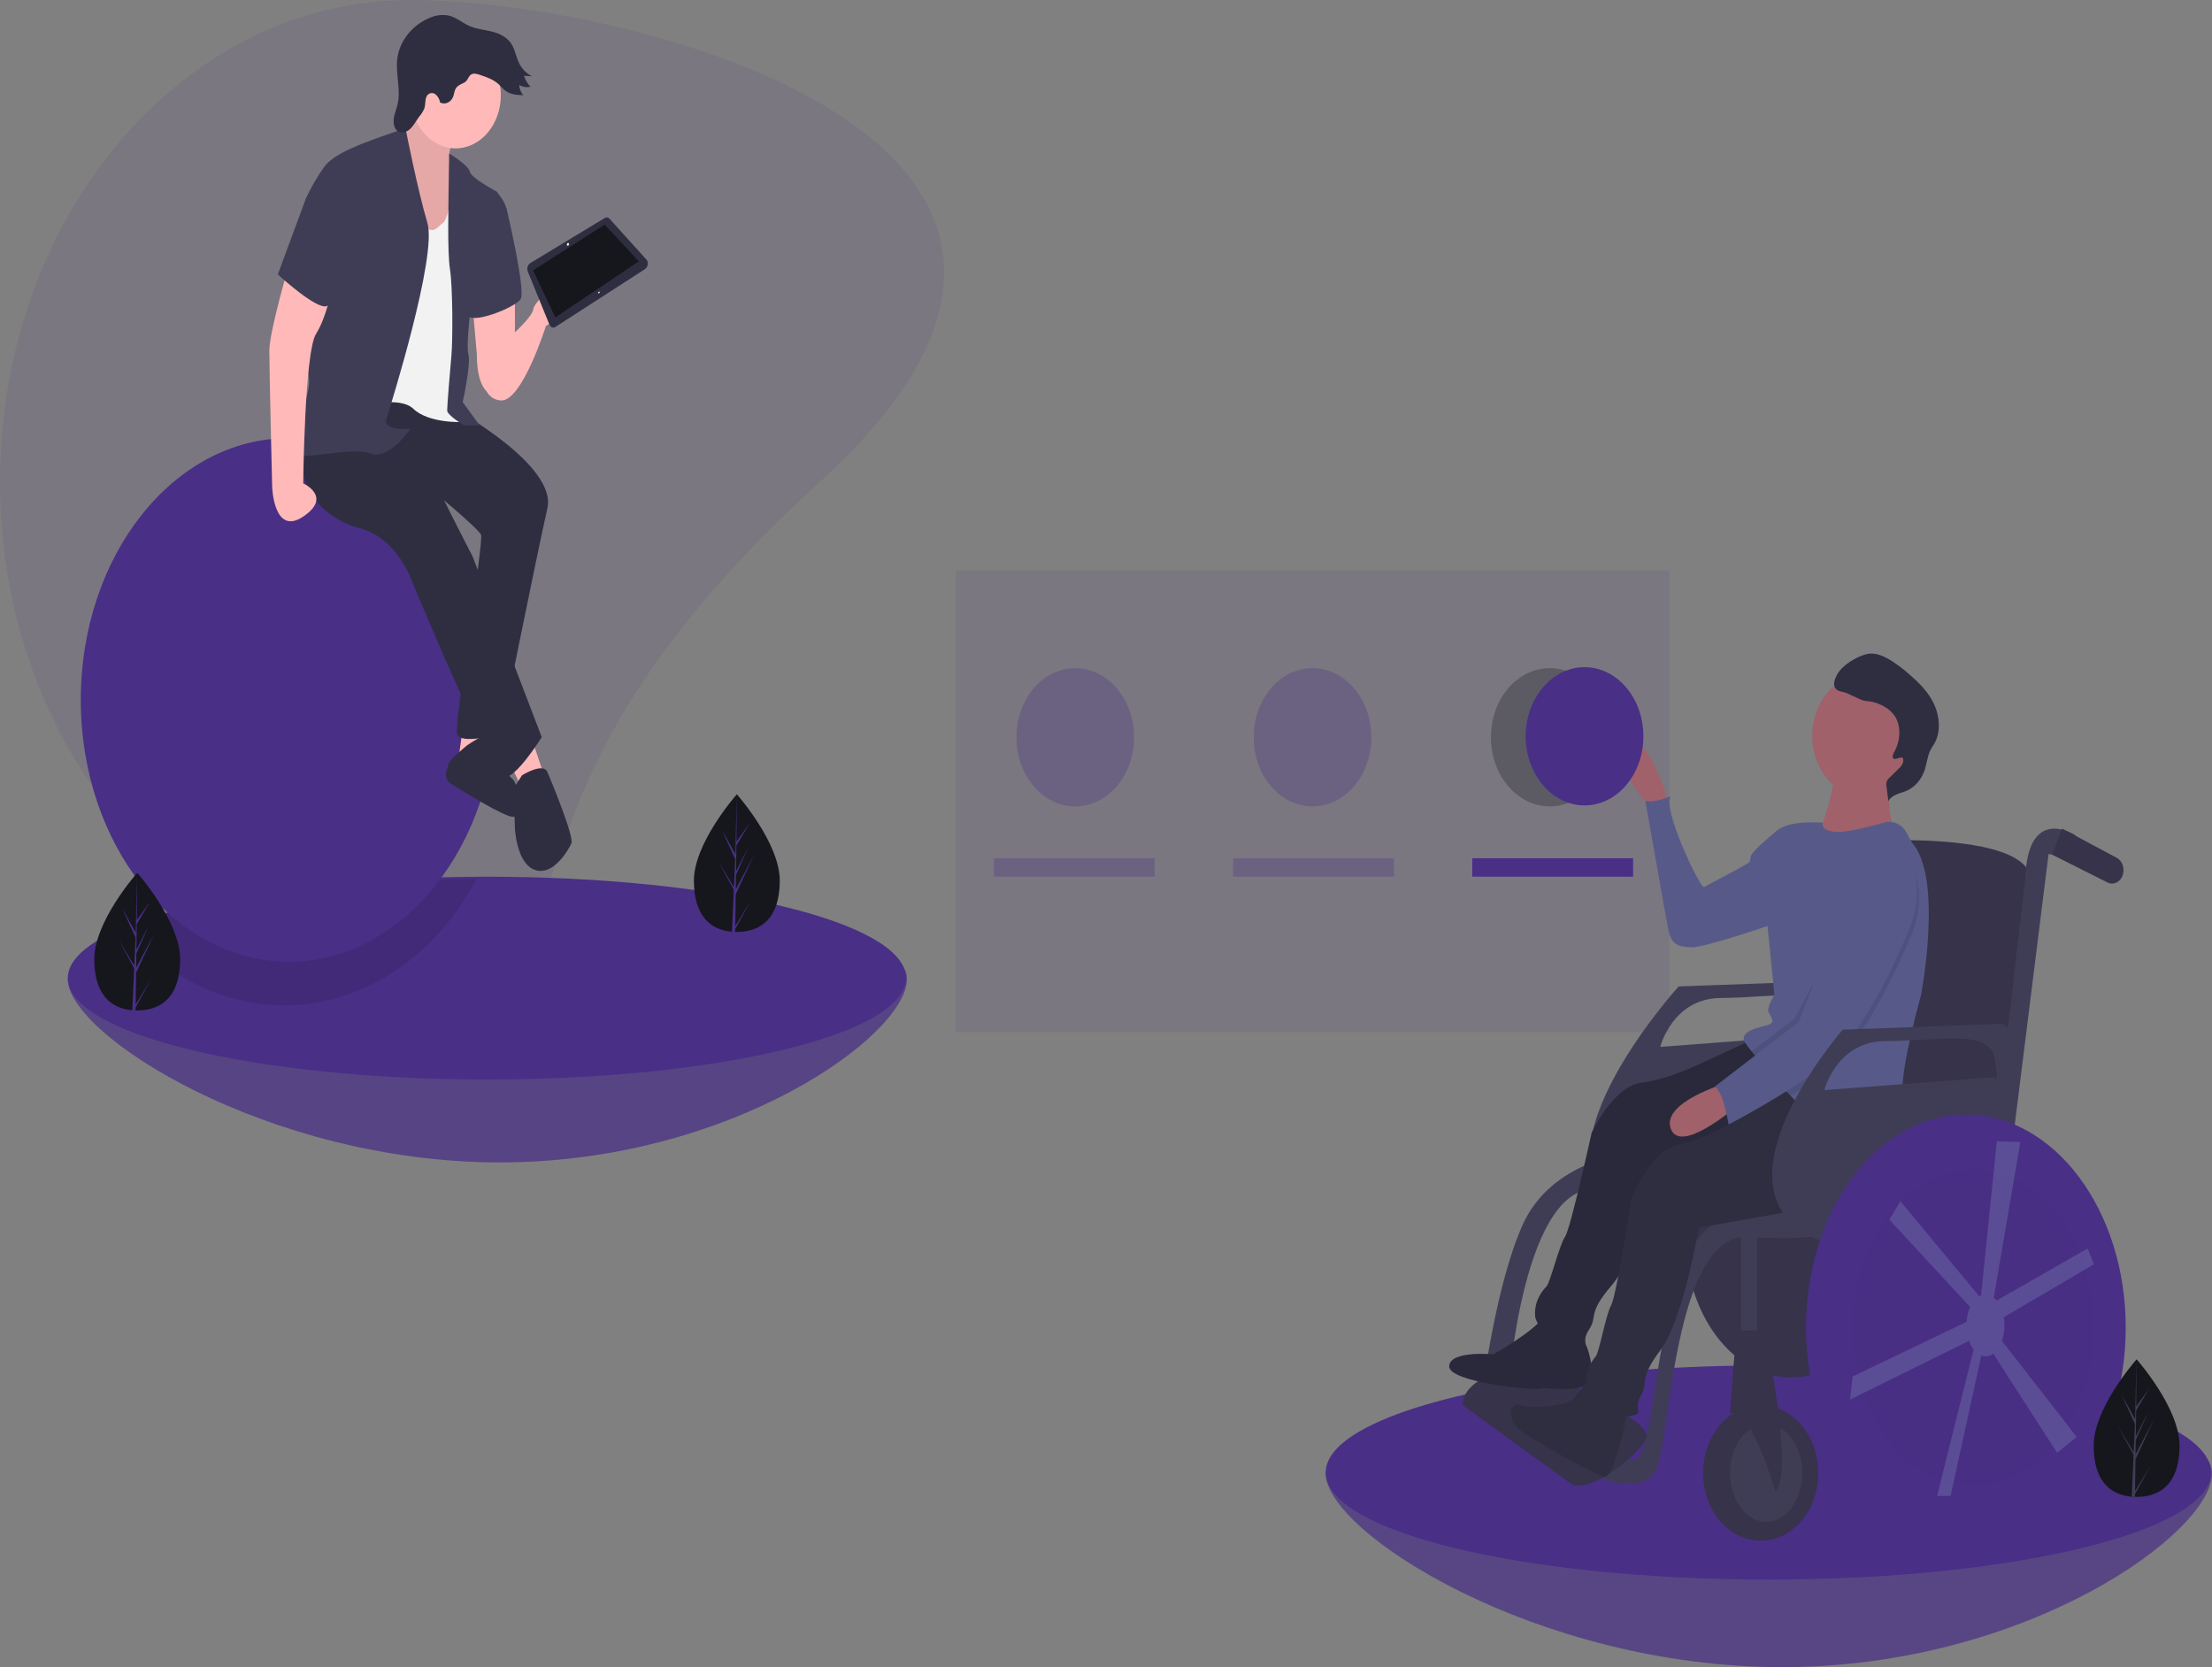 <svg width="341" height="257" viewBox="0 0 341 257" fill="none" xmlns="http://www.w3.org/2000/svg">
<rect x="0" y="0" width="341" height="257" fill="#808080" stroke="none"/>
<g clip-path="url(#clip0)">
<path opacity="0.1" d="M126.406 74.268C69.375 126.198 98.109 148.536 63.203 148.536C28.297 148.536 0 115.285 0 74.268C0 33.251 28.297 0 63.203 0C98.109 0 183.436 22.338 126.406 74.268Z" fill="#492F86"/>
<path d="M139.81 150.943C139.81 159.574 112.745 179.191 77.063 179.191C41.381 179.191 10.453 159.574 10.453 150.943C10.453 148.784 13.482 151.465 16.749 149.598C26.259 144.152 48.935 148.166 74.672 147.942C75.466 147.934 76.263 147.93 77.063 147.93C112.745 147.93 139.81 142.312 139.81 150.943Z" fill="#492F86" fill-opacity="0.7"/>
<path opacity="0.1" d="M139.81 150.943C139.81 159.574 112.745 179.191 77.063 179.191C41.381 179.191 10.453 159.574 10.453 150.943C10.453 148.784 13.482 151.465 16.749 149.598C26.259 144.152 48.935 148.166 74.672 147.942C75.466 147.934 76.263 147.93 77.063 147.93C112.745 147.93 139.81 142.312 139.81 150.943Z" fill="#492F86"/>
<path d="M139.667 150.781C139.667 159.412 110.741 166.412 75.06 166.412C39.378 166.412 10.453 159.412 10.453 150.781C10.453 148.623 12.258 146.569 15.525 144.702C25.035 139.257 46.931 135.387 72.669 135.163C73.463 135.155 74.26 135.15 75.06 135.15C110.741 135.15 139.667 142.151 139.667 150.781Z" fill="#492F86"/>
<path opacity="0.1" d="M73.437 135.483C70.693 140.741 66.971 145.2 62.551 148.526C58.132 151.853 53.128 153.96 47.917 154.691C42.705 155.421 37.42 154.756 32.459 152.745C27.497 150.733 22.987 147.428 19.267 143.077C28.282 138.742 49.039 135.662 73.437 135.483Z" fill="black"/>
<path d="M44.509 148.252C62.211 148.252 76.562 130.185 76.562 107.897C76.562 85.61 62.211 67.542 44.509 67.542C26.806 67.542 12.456 85.61 12.456 107.897C12.456 130.185 26.806 148.252 44.509 148.252Z" fill="#492F86"/>
<path d="M79.381 45.371V54.831L75.246 60.456C75.246 60.456 73.506 59.689 73.506 54.575L72.853 47.16L79.381 45.371Z" fill="#FFB9B9"/>
<path d="M75.246 54.831C75.246 54.831 81.991 49.461 82.209 47.672C82.427 45.882 92 37.7 90.477 42.814C88.954 47.927 84.167 50.228 84.167 50.228C84.167 50.228 80.468 61.99 77.205 61.734C73.941 61.478 73.941 56.62 75.246 54.831Z" fill="#FFB9B9"/>
<path d="M71.33 112.358L70.677 116.961L74.159 115.938V112.358H71.33Z" fill="#FFB9B9"/>
<path d="M71.983 114.915C71.983 114.915 76.006 112.114 76.17 113.387C76.334 114.66 78.075 119.517 78.945 120.029C79.816 120.54 80.904 126.165 78.945 125.909C77.429 125.711 71.866 122.293 69.434 120.761C69.135 120.571 68.909 120.254 68.802 119.874C68.696 119.495 68.718 119.082 68.863 118.72C69.005 118.411 69.104 118.075 69.154 117.728C69.154 117.216 71.983 114.915 71.983 114.915Z" fill="#2F2E41"/>
<path d="M70.025 63.013C70.025 63.013 85.908 71.706 84.385 78.353C82.862 85.001 77.205 113.126 77.205 113.126C77.205 113.126 70.895 114.915 70.46 113.126C70.025 111.336 74.594 83.467 74.159 82.444C73.723 81.421 65.673 74.774 65.673 74.774L49.136 66.592L56.099 58.922L70.025 63.013Z" fill="#2F2E41"/>
<path d="M81.992 113.893L83.95 119.773L80.468 121.563L78.293 116.961L81.992 113.893Z" fill="#FFB9B9"/>
<path d="M70.242 21.081C70.242 21.081 68.284 24.149 69.807 25.683C71.33 27.217 70.242 32.842 70.242 32.842L68.284 39.234L60.451 37.444V26.962L60.886 21.848C60.886 21.848 64.802 17.502 65.238 14.178C65.673 10.854 70.242 21.081 70.242 21.081Z" fill="#FFB9B9"/>
<path opacity="0.1" d="M70.242 21.081C70.242 21.081 68.284 24.149 69.807 25.683C71.33 27.217 70.242 32.842 70.242 32.842L68.284 39.234L60.451 37.444V26.962L60.886 21.848C60.886 21.848 64.802 17.502 65.238 14.178C65.673 10.854 70.242 21.081 70.242 21.081Z" fill="black"/>
<path d="M57.187 60.967C57.187 60.967 67.413 74.262 67.413 74.774C67.413 75.285 72.853 85.768 72.853 85.768L83.515 113.637C83.515 113.637 79.38 120.285 77.64 119.773C75.899 119.262 63.497 89.603 63.497 89.603C63.497 89.603 61.321 82.956 55.446 81.421C49.571 79.887 45.002 74.518 47.178 68.382C49.354 62.245 57.187 60.967 57.187 60.967Z" fill="#2F2E41"/>
<path d="M70.242 22.871C74.088 22.871 77.205 19.208 77.205 14.689C77.205 10.17 74.088 6.507 70.242 6.507C66.397 6.507 63.279 10.17 63.279 14.689C63.279 19.208 66.397 22.871 70.242 22.871Z" fill="#FFB9B9"/>
<path d="M70.024 27.984C70.024 27.984 69.154 33.865 68.283 34.376C67.413 34.888 66.76 36.677 64.802 34.121C62.844 31.564 61.103 26.45 61.103 26.45L54.358 36.166L53.705 63.012C53.705 63.012 61.321 60.711 63.714 63.012C66.108 65.314 71.329 65.058 71.329 65.058L70.242 59.944L71.112 51.251L70.894 43.325L70.677 37.7L70.024 27.984Z" fill="#F2F2F2"/>
<path d="M69.257 23.681C69.257 23.681 72.2 25.427 72.417 26.45C72.635 27.473 76.552 29.518 76.552 29.518C76.552 29.518 78.075 31.308 78.075 32.331C78.075 33.353 72.853 45.115 72.853 45.115C72.853 45.115 71.765 53.041 72.2 54.575C72.635 56.109 71.329 61.99 71.329 61.99L73.941 65.569H71.547C71.547 65.569 68.936 64.035 68.936 63.268C68.936 62.501 69.371 57.132 69.589 54.831C69.806 52.529 69.806 44.348 69.371 41.535C68.936 38.723 69.154 31.308 69.154 29.518C69.154 27.729 69.257 23.681 69.257 23.681Z" fill="#3F3D56"/>
<path d="M62.517 19.798C62.517 19.798 61.538 20.058 58.71 21.081C55.881 22.104 51.529 23.638 50.006 25.683C48.937 27.196 47.99 28.822 47.178 30.541L48.048 48.95C48.048 48.95 46.307 52.785 46.525 54.831C46.742 56.876 48.483 57.132 47.178 61.478C45.872 65.825 43.261 69.66 45.655 70.171C48.048 70.683 54.358 68.893 57.187 69.916C60.015 70.938 63.279 66.081 63.279 66.081C63.279 66.081 58.927 66.592 59.58 64.546C60.233 62.501 67.413 39.49 65.89 34.376C64.367 29.263 62.517 19.798 62.517 19.798Z" fill="#3F3D56"/>
<path d="M76.987 31.052L78.075 32.075C78.075 32.075 81.121 44.859 80.251 46.138C79.381 47.416 72.418 50.228 71.983 48.439C71.548 46.649 76.987 31.052 76.987 31.052Z" fill="#3F3D56"/>
<path d="M44.784 40.001C44.784 40.001 41.52 50.995 41.52 54.064C41.52 57.132 41.956 75.029 41.956 75.029C41.956 75.029 42.173 82.7 46.743 79.632C51.312 76.563 46.743 74.518 46.743 74.518C46.743 74.518 46.96 54.319 48.701 51.507C50.441 48.694 51.094 44.603 51.094 44.603L44.784 40.001Z" fill="#FFB9B9"/>
<path d="M80.469 119.517C80.469 119.517 83.732 117.472 84.385 119.006C85.038 120.54 88.519 128.978 88.084 130C87.649 131.023 85.255 135.114 82.427 134.091C79.598 133.068 79.381 127.699 79.381 127.699L79.163 121.563L80.469 119.517Z" fill="#2F2E41"/>
<path d="M71.605 12.713C71.126 12.978 70.557 13.136 70.255 13.649C70.032 14.029 70.01 14.522 69.847 14.942C69.669 15.358 69.363 15.678 68.991 15.838C68.619 15.998 68.209 15.985 67.845 15.802C67.756 15.293 67.504 14.843 67.141 14.546C66.958 14.404 66.74 14.335 66.521 14.35C66.302 14.364 66.093 14.46 65.924 14.624C65.475 15.127 65.634 16.003 65.425 16.688C65.228 17.171 64.958 17.606 64.627 17.973C64.151 18.619 63.772 19.376 63.198 19.901C62.625 20.427 61.755 20.654 61.185 20.123C60.706 19.677 60.607 18.854 60.723 18.148C60.839 17.443 61.128 16.793 61.291 16.101C61.819 13.85 60.976 11.448 61.237 9.133C61.571 6.168 63.716 3.825 66.111 2.809C67.107 2.332 68.198 2.196 69.257 2.417C70.352 2.704 71.287 3.523 72.336 3.992C73.457 4.493 74.677 4.58 75.85 4.873C77.024 5.166 78.232 5.732 78.913 6.893C79.388 7.703 79.551 8.708 79.945 9.576C80.398 10.566 81.132 11.339 82.019 11.76L80.779 11.677C80.987 12.327 81.326 12.909 81.767 13.372C81.185 13.511 80.581 13.417 80.05 13.105C80.059 13.405 80.121 13.699 80.231 13.969C80.341 14.24 80.497 14.481 80.69 14.678C79.735 14.644 78.729 14.592 77.922 13.991C77.527 13.697 77.205 13.287 76.833 12.953C76.04 12.242 75.057 11.905 74.099 11.582C73.595 11.412 72.99 11.176 72.534 11.556C72.155 11.873 72.096 12.441 71.605 12.713Z" fill="#2F2E41"/>
<path d="M50.442 27.473L47.178 30.541L42.826 42.302C42.826 42.302 48.919 47.927 50.442 47.16C51.965 46.393 54.576 32.842 54.576 32.842L50.442 27.473Z" fill="#3F3D56"/>
<path d="M99.394 41.507L85.66 50.371C85.581 50.433 85.49 50.474 85.396 50.491C85.301 50.508 85.205 50.5 85.113 50.468C85.022 50.436 84.937 50.381 84.865 50.307C84.794 50.233 84.737 50.141 84.698 50.038L81.334 41.775C81.27 41.539 81.281 41.284 81.363 41.057C81.446 40.83 81.595 40.645 81.784 40.536L93.186 33.63C93.327 33.531 93.493 33.496 93.654 33.532C93.815 33.568 93.959 33.673 94.059 33.826L99.754 40.131C99.81 40.248 99.846 40.378 99.858 40.512C99.87 40.646 99.859 40.781 99.825 40.91C99.791 41.038 99.736 41.158 99.661 41.26C99.587 41.363 99.496 41.447 99.394 41.507Z" fill="#2F2E41"/>
<path d="M98.477 40.286L85.602 48.933L82.176 41.677L93.221 34.62L98.477 40.286Z" fill="#16161D"/>
<path d="M87.675 37.787C87.742 37.692 87.741 37.561 87.672 37.494C87.604 37.427 87.494 37.449 87.427 37.543C87.359 37.638 87.361 37.769 87.429 37.836C87.498 37.903 87.608 37.881 87.675 37.787Z" fill="#F2F2F2"/>
<path d="M92.413 45.17C92.458 45.107 92.457 45.02 92.412 44.975C92.366 44.93 92.293 44.945 92.248 45.008C92.203 45.071 92.204 45.158 92.25 45.203C92.295 45.248 92.369 45.233 92.413 45.17Z" fill="#F2F2F2"/>
<path d="M27.771 147.861C27.771 153.718 24.808 155.763 21.153 155.763C21.068 155.763 20.984 155.762 20.9 155.76C20.73 155.756 20.562 155.746 20.396 155.733C17.098 155.458 14.535 153.308 14.535 147.861C14.535 142.225 20.664 135.113 21.126 134.585L21.126 134.584C21.144 134.564 21.153 134.554 21.153 134.554C21.153 134.554 27.771 142.005 27.771 147.861Z" fill="#16161D"/>
<path d="M20.912 154.867L23.333 150.893L20.906 155.304L20.9 155.76C20.73 155.756 20.562 155.746 20.397 155.733L20.657 149.873L20.656 149.828L20.66 149.82L20.685 149.266L18.252 144.844L20.692 148.851L20.698 148.968L20.895 144.541L18.812 139.972L20.921 143.764L21.126 134.585L21.126 134.554V134.584L21.092 141.822L23.166 138.953L21.084 142.446L21.029 146.41L22.965 142.605L21.021 146.993L20.991 149.197L23.8 143.902L20.98 149.966L20.912 154.867Z" fill="#492F86"/>
<path d="M120.21 135.755C120.21 141.612 117.247 143.657 113.592 143.657C113.507 143.657 113.422 143.656 113.338 143.653C113.169 143.649 113.001 143.64 112.835 143.626C109.536 143.352 106.974 141.202 106.974 135.755C106.974 130.119 113.103 123.006 113.564 122.479L113.565 122.478C113.583 122.457 113.592 122.447 113.592 122.447C113.592 122.447 120.21 129.898 120.21 135.755Z" fill="#16161D"/>
<path d="M113.351 142.761L115.772 138.787L113.345 143.197L113.339 143.653C113.169 143.649 113.001 143.64 112.836 143.626L113.096 137.767L113.095 137.721L113.099 137.713L113.124 137.159L110.691 132.738L113.131 136.744L113.137 136.861L113.334 132.434L111.251 127.866L113.359 131.658L113.565 122.479L113.565 122.447V122.478L113.531 129.716L115.605 126.846L113.523 130.339L113.468 134.303L115.404 130.499L113.46 134.887L113.43 137.09L116.239 131.795L113.419 137.859L113.351 142.761Z" fill="#492F86"/>
<path opacity="0.1" d="M257.348 87.931H147.322V159.118H257.348V87.931Z" fill="#492F86"/>
<path opacity="0.3" d="M165.76 124.31C170.769 124.31 174.828 119.539 174.828 113.654C174.828 107.769 170.769 102.999 165.76 102.999C160.752 102.999 156.692 107.769 156.692 113.654C156.692 119.539 160.752 124.31 165.76 124.31Z" fill="#492F86"/>
<path opacity="0.3" d="M202.335 124.31C207.343 124.31 211.403 119.539 211.403 113.654C211.403 107.769 207.343 102.999 202.335 102.999C197.326 102.999 193.267 107.769 193.267 113.654C193.267 119.539 197.326 124.31 202.335 124.31Z" fill="#492F86"/>
<path opacity="0.3" d="M238.909 124.31C243.917 124.31 247.977 119.539 247.977 113.654C247.977 107.769 243.917 102.999 238.909 102.999C233.901 102.999 229.841 107.769 229.841 113.654C229.841 119.539 233.901 124.31 238.909 124.31Z" fill="#16161D"/>
<path opacity="0.3" d="M178.002 132.302H153.216V135.143H178.002V132.302Z" fill="#492F86"/>
<path opacity="0.3" d="M214.879 132.302H190.093V135.143H214.879V132.302Z" fill="#492F86"/>
<path d="M251.756 132.302H226.97V135.143H251.756V132.302Z" fill="#492F86"/>
<path d="M341 227.164C341 236.28 312.414 257 274.728 257C237.041 257 204.375 236.28 204.375 227.164C204.375 224.884 207.575 227.716 211.025 225.744C221.069 219.992 245.019 224.232 272.202 223.995C273.041 223.986 273.883 223.982 274.728 223.982C312.414 223.982 341 218.049 341 227.164Z" fill="#492F86" fill-opacity="0.7"/>
<path opacity="0.1" d="M341 227.164C341 236.28 312.414 257 274.728 257C237.041 257 204.375 236.28 204.375 227.164C204.375 224.884 207.575 227.716 211.025 225.744C221.069 219.992 245.019 224.232 272.202 223.995C273.041 223.986 273.883 223.982 274.728 223.982C312.414 223.982 341 218.049 341 227.164Z" fill="#492F86" fill-opacity="0.1"/>
<path d="M340.849 226.994C340.849 236.11 310.298 243.503 272.612 243.503C234.925 243.503 204.375 236.11 204.375 226.994C204.375 224.714 206.282 222.545 209.732 220.573C219.776 214.822 242.903 210.734 270.087 210.498C270.925 210.489 271.767 210.485 272.612 210.485C310.298 210.485 340.849 217.878 340.849 226.994Z" fill="#492F86"/>
<path d="M276.147 212.333C285.168 212.333 292.481 202.587 292.481 190.565C292.481 178.542 285.168 168.796 276.147 168.796C267.125 168.796 259.812 178.542 259.812 190.565C259.812 202.587 267.125 212.333 276.147 212.333Z" fill="#36334A"/>
<path d="M283.323 151.177L258.773 152.065C258.773 152.065 233.589 179.839 251.529 187.383C251.529 187.383 277.091 188.679 282.378 183.797C282.378 183.797 288.988 153.175 283.323 151.177ZM282.19 159.388L255.941 161.385C255.941 161.385 257.829 153.84 265.383 153.84C272.936 153.84 281.434 151.843 282.19 156.503C282.945 161.163 282.19 159.388 282.19 159.388Z" fill="#3F3D56"/>
<path d="M308.439 168.708L276.147 167.376L283.701 129.875C283.701 129.875 313.915 127.212 313.16 136.31C312.404 145.408 308.439 168.708 308.439 168.708Z" fill="#36334A"/>
<path d="M277.265 186.634C277.265 186.634 257.829 190.676 250.842 178.693C243.855 166.711 277.28 173.146 277.28 173.146L280.113 182.244L277.265 186.634Z" fill="#36334A"/>
<path d="M271.426 237.497C276.328 237.497 280.301 232.828 280.301 227.068C280.301 221.308 276.328 216.638 271.426 216.638C266.524 216.638 262.55 221.308 262.55 227.068C262.55 232.828 266.524 237.497 271.426 237.497Z" fill="#36334A"/>
<path d="M272.276 234.612C275.353 234.612 277.847 231.234 277.847 227.068C277.847 222.901 275.353 219.523 272.276 219.523C269.199 219.523 266.705 222.901 266.705 227.068C266.705 231.234 269.199 234.612 272.276 234.612Z" fill="#3F3D56"/>
<path d="M319.958 128.765C319.958 128.765 312.593 123.883 312.216 135.422L305.984 189.122H308.628L315.804 131.65C315.804 131.65 319.392 132.316 319.958 132.316C320.525 132.316 319.958 128.765 319.958 128.765Z" fill="#3F3D56"/>
<path d="M327.296 134.69C327.229 134.975 327.11 135.24 326.949 135.467C326.787 135.694 326.586 135.877 326.359 136.006C326.132 136.134 325.885 136.203 325.633 136.21C325.381 136.216 325.131 136.16 324.9 136.043L316.356 131.751L317.906 127.74L326.326 132.246C326.709 132.451 327.017 132.81 327.195 133.258C327.373 133.706 327.409 134.214 327.296 134.69Z" fill="#36334A"/>
<path d="M275.391 185.35C275.391 185.35 261.795 183.575 258.018 198.886C254.241 214.197 254.619 225.958 251.408 225.071C248.198 224.183 241.4 221.076 241.4 221.076L241.966 225.736C241.966 225.736 253.863 232.837 255.752 225.293C257.64 217.748 258.773 190.01 269.537 190.676C280.301 191.342 282.189 190.01 282.189 190.01L275.391 185.35Z" fill="#3F3D56"/>
<path d="M249.52 178.028C249.52 178.028 238.945 179.581 234.791 188.679C230.636 197.777 228.559 214.197 228.559 214.197H232.525C232.525 214.197 234.791 181.578 246.688 183.353L249.52 178.028Z" fill="#3F3D56"/>
<path d="M242.344 228.843L225.538 216.638C225.538 216.638 224.593 212.2 235.357 210.425C235.357 210.425 255.708 218.788 253.747 221.929C251.786 225.071 245.177 229.952 242.344 228.843Z" fill="#36334A"/>
<path d="M273.547 158.697C274.065 159.359 283.588 170.006 283.588 170.006C283.588 170.006 282.642 177.438 272.452 178.36L255.47 179.897C255.47 179.897 252.26 193.739 248.443 198.163C244.627 202.586 246.378 202.833 244.946 204.989C243.514 207.145 245.524 207.723 243.35 207.933C241.176 208.142 236.684 205.053 236.635 202.664C236.586 200.275 237.854 198.906 238.418 198.298C238.982 197.689 240.411 191.873 241.268 190.643C242.125 189.413 245.37 174.618 245.37 174.618C245.37 174.618 248.608 167.46 253.098 166.889C257.587 166.318 262.582 163.753 262.582 163.753" fill="#2F2E41"/>
<path opacity="0.1" d="M273.547 158.697C274.065 159.359 283.588 170.006 283.588 170.006C283.588 170.006 282.642 177.438 272.452 178.36L255.47 179.897C255.47 179.897 252.26 193.739 248.443 198.163C244.627 202.586 246.378 202.833 244.946 204.989C243.514 207.145 245.524 207.723 243.35 207.933C241.176 208.142 236.684 205.053 236.635 202.664C236.586 200.275 237.854 198.906 238.418 198.298C238.982 197.689 240.411 191.873 241.268 190.643C242.125 189.413 245.37 174.618 245.37 174.618C245.37 174.618 248.608 167.46 253.098 166.889C257.587 166.318 262.582 163.753 262.582 163.753" fill="black"/>
<path d="M257.074 123.161C257.074 123.161 253.5 111.75 251.054 115.386C248.608 119.022 254.99 124.993 254.99 124.993L257.074 123.161Z" fill="#A0616A"/>
<path d="M275.901 129.118L273.866 128.106C273.866 128.106 270.131 131.072 269.885 132.035C269.639 132.999 270.172 132.661 268.705 133.509C267.238 134.356 263.23 136.407 262.697 136.744C262.164 137.081 256.132 124.54 257.574 122.739C257.574 122.739 254.874 123.883 253.645 123.45C253.645 123.45 256.714 140.933 257.181 143.302C257.648 145.671 258.738 145.951 260.77 146.037C262.803 146.124 275.146 141.869 275.146 141.869L275.901 129.118Z" fill="#575A89"/>
<path d="M244.064 204.258C244.064 204.258 243.961 206.738 244.313 207.023C244.665 207.308 246.843 213.343 243.489 213.925C240.135 214.507 238.293 213.75 237.482 214.07C236.671 214.391 223.301 213.095 223.404 210.614C223.507 208.134 230.192 208.782 230.192 208.782C230.192 208.782 236.814 205.106 238.053 202.813C239.293 200.52 244.064 204.258 244.064 204.258Z" fill="#2F2E41"/>
<path opacity="0.1" d="M244.064 204.258C244.064 204.258 243.961 206.738 244.313 207.023C244.665 207.308 246.843 213.343 243.489 213.925C240.135 214.507 238.293 213.75 237.482 214.07C236.671 214.391 223.301 213.095 223.404 210.614C223.507 208.134 230.192 208.782 230.192 208.782C230.192 208.782 236.814 205.106 238.053 202.813C239.293 200.52 244.064 204.258 244.064 204.258Z" fill="black"/>
<path d="M250.962 217.322C250.962 217.322 248.929 227.733 247.437 227.627C245.945 227.521 235.415 221.499 234.119 220.306C232.456 218.775 232.522 216.068 234.431 216.637C236.341 217.205 241.742 216.695 242.66 215.549L245.02 212.603L250.962 217.322Z" fill="#2F2E41"/>
<path d="M271.809 159.483C272.366 160.1 289.313 176.994 289.313 176.994C289.313 176.994 288.829 184.486 278.724 186.276L261.881 189.26C261.881 189.26 259.536 203.34 256.003 208.078C252.471 212.816 254.233 212.912 252.938 215.185C251.642 217.457 253.683 217.862 251.528 218.257C249.372 218.651 244.701 215.954 244.504 213.576C244.308 211.197 245.488 209.723 246.013 209.069C246.537 208.414 247.603 202.491 248.382 201.191C249.161 199.891 251.481 184.858 251.481 184.858C251.481 184.858 254.268 177.442 258.71 176.489C263.153 175.536 267.976 172.551 267.976 172.551" fill="#2F2E41"/>
<path d="M287.409 122.883C291.847 122.883 295.445 118.656 295.445 113.441C295.445 108.226 291.847 103.998 287.409 103.998C282.971 103.998 279.373 108.226 279.373 113.441C279.373 118.656 282.971 122.883 287.409 122.883Z" fill="#A0616A"/>
<path d="M291.621 119.335C291.621 119.335 290.416 125.104 292.251 128.061C294.087 131.017 279.974 129.61 279.974 129.61C279.974 129.61 283.794 120.249 282.385 118.073C280.975 115.896 291.621 119.335 291.621 119.335Z" fill="#A0616A"/>
<path d="M273.582 128.405C271.877 130.534 272.458 142.601 272.458 142.601L273.547 153.378C273.547 153.378 272.244 155.332 272.67 156.113C273.096 156.893 273.792 157.663 272.448 158.029C271.104 158.395 268.006 158.982 268.998 160.696C269.321 161.182 269.668 161.646 270.036 162.086C270.352 162.479 270.728 162.935 271.154 163.443C272.151 164.626 273.419 166.081 274.825 167.615C275.223 168.053 275.632 168.494 276.05 168.939C281.416 174.643 288.089 180.681 289.469 177.783C291.781 172.93 293.387 172.237 293.281 168.105C293.175 163.973 296.151 153.37 296.151 153.37C296.151 153.37 299.611 135.275 294.735 129.881L293.972 128.448C293.618 127.782 293.095 127.263 292.477 126.966C291.858 126.668 291.176 126.607 290.526 126.791C288.146 127.459 284.497 128.382 282.917 128.233C280.474 128.002 281.01 126.822 281.01 126.822C281.01 126.822 275.286 126.277 273.582 128.405Z" fill="#575A89"/>
<path d="M266.046 167.004C266.046 167.004 256.105 169.902 257.563 173.985C259.022 178.069 267.628 170.606 267.628 170.606L266.046 167.004Z" fill="#A0616A"/>
<path d="M291.856 116.895C291.659 116.614 291.854 116.202 292.027 115.898C292.949 114.27 293.125 111.953 292.11 110.403C291.71 109.825 291.21 109.355 290.643 109.023C289.846 108.527 288.977 108.213 288.081 108.099C287.604 108.091 287.133 107.982 286.689 107.777C286.409 107.61 285.087 107.065 284.803 106.907C284.179 106.558 283.311 106.709 282.911 106.047C282.528 105.413 282.885 104.545 283.257 103.903C284.104 102.439 286.244 101.226 287.714 100.842C288.83 100.551 289.994 100.961 291.028 101.533C292.22 102.228 293.351 103.059 294.404 104.014C295.85 105.274 297.274 106.669 298.143 108.521C299.012 110.374 299.221 112.786 298.24 114.559C298.035 114.929 297.785 115.262 297.594 115.641C297.127 116.565 297.043 117.683 296.713 118.685C296.468 119.418 296.094 120.082 295.617 120.634C295.139 121.187 294.569 121.616 293.942 121.894C292.937 122.33 291.701 122.451 291.107 123.499L290.83 121.314C290.758 121.038 290.768 120.742 290.859 120.474C290.951 120.206 291.117 119.984 291.331 119.843L292.755 118.434C293.039 118.207 293.254 117.881 293.37 117.502C293.678 115.992 292.186 117.365 291.856 116.895Z" fill="#2F2E41"/>
<path opacity="0.1" d="M277.603 158.482L271.154 163.443C272.433 164.962 274.16 166.929 276.05 168.939C277.84 167.807 279.666 166.581 281.299 165.349C287.274 160.843 292.397 149.527 294.692 144.038C296.988 138.549 295.119 134.321 295.119 134.321C293.599 133.529 291.99 132.997 290.341 132.741C287.35 132.211 277.603 158.482 277.603 158.482Z" fill="black"/>
<path opacity="0.1" d="M276.751 156.922L270.036 162.086C270.352 162.479 270.728 162.935 271.154 163.443C272.151 164.626 273.418 166.081 274.825 167.615C276.732 166.418 278.701 165.106 280.447 163.789C286.422 159.283 291.545 147.967 293.84 142.478C296.136 136.989 289.96 138.957 289.96 138.957C289.96 138.957 293.165 137.253 290.173 136.723C287.182 136.193 276.751 156.922 276.751 156.922Z" fill="black"/>
<path d="M294.825 133.377C294.825 133.377 296.693 137.605 294.398 143.094C292.102 148.583 286.979 159.899 281.004 164.405C275.029 168.912 266.48 173.351 266.48 173.351C266.48 173.351 265.669 168.131 264.301 167.543L277.308 157.538C277.308 157.538 287.055 131.267 290.047 131.797C291.695 132.053 293.304 132.585 294.825 133.377Z" fill="#575A89"/>
<path d="M268.405 189.123V215.085H270.86V188.679L268.405 189.123Z" fill="#3F3D56"/>
<path d="M271.993 205.1C271.993 205.1 276.714 226.846 273.692 229.953C273.692 229.953 269.727 216.195 266.705 217.97L267.649 205.1H271.993Z" fill="#36334A"/>
<path d="M308.627 157.834L284.078 158.722C284.078 158.722 262.361 183.575 280.301 191.12C280.301 191.12 302.395 195.336 307.683 190.454C307.683 190.454 314.292 159.832 308.627 157.834ZM307.494 166.045L281.245 168.042C281.245 168.042 283.134 160.497 290.687 160.497C298.241 160.497 306.739 158.5 307.494 163.16C308.249 167.82 307.494 166.045 307.494 166.045V166.045Z" fill="#3F3D56"/>
<path d="M303.057 237.497C316.667 237.497 327.7 222.793 327.7 204.656C327.7 186.518 316.667 171.814 303.057 171.814C289.446 171.814 278.413 186.518 278.413 204.656C278.413 222.793 289.446 237.497 303.057 237.497Z" fill="#492F86"/>
<path d="M304.19 229.065C314.463 229.065 322.79 218.137 322.79 204.656C322.79 191.175 314.463 180.247 304.19 180.247C293.917 180.247 285.589 191.175 285.589 204.656C285.589 218.137 293.917 229.065 304.19 229.065Z" fill="#493083" fill-opacity="0.7"/>
<path opacity="0.7" d="M309.005 204.323C309.005 203.897 308.969 203.472 308.897 203.055L322.791 194.892L321.846 192.451L307.812 200.485C307.671 200.314 307.514 200.161 307.346 200.028L307.357 200.03L311.46 176.03L307.83 175.933L305.417 199.552L305.649 199.609C305.461 199.654 305.279 199.727 305.107 199.826L292.97 185.186L291.254 188.013L303.725 201.495C303.412 202.2 303.224 202.973 303.173 203.767L285.589 212.2L285.211 215.751L303.54 206.693C303.711 207.191 303.953 207.651 304.257 208.053L298.619 230.618H300.696L305.428 208.972C305.638 209.051 305.858 209.092 306.078 209.094C306.504 209.089 306.92 208.942 307.278 208.671L317.125 223.961L320.147 221.52L308.609 206.711C308.874 205.954 309.009 205.142 309.005 204.323Z" fill="#635A9D"/>
<path d="M244.275 124.16C249.283 124.16 253.343 119.389 253.343 113.504C253.343 107.62 249.283 102.849 244.275 102.849C239.266 102.849 235.207 107.62 235.207 113.504C235.207 119.389 239.266 124.16 244.275 124.16Z" fill="#492F86"/>
<path d="M335.996 222.855C335.996 228.712 333.033 230.757 329.378 230.757C329.293 230.757 329.209 230.755 329.125 230.753C328.955 230.749 328.787 230.74 328.621 230.726C325.322 230.452 322.76 228.302 322.76 222.855C322.76 217.219 328.889 210.106 329.351 209.579L329.351 209.578C329.369 209.557 329.378 209.547 329.378 209.547C329.378 209.547 335.996 216.998 335.996 222.855Z" fill="#16161D"/>
<path d="M329.137 229.861L331.557 225.887L329.131 230.297L329.124 230.753C328.955 230.749 328.787 230.74 328.621 230.726L328.882 224.867L328.88 224.821L328.884 224.813L328.909 224.259L326.477 219.838L328.917 223.844L328.923 223.961L329.12 219.534L327.037 214.966L329.145 218.758L329.35 209.579L329.351 209.547V209.578L329.317 216.816L331.39 213.946L329.308 217.439L329.254 221.403L331.19 217.599L329.246 221.987L329.215 224.19L332.025 218.895L329.204 224.959L329.137 229.861Z" fill="#3F3D56"/>
</g>
<defs>
<clipPath id="clip0">
<rect width="341" height="257" fill="white"/>
</clipPath>
</defs>
</svg>
